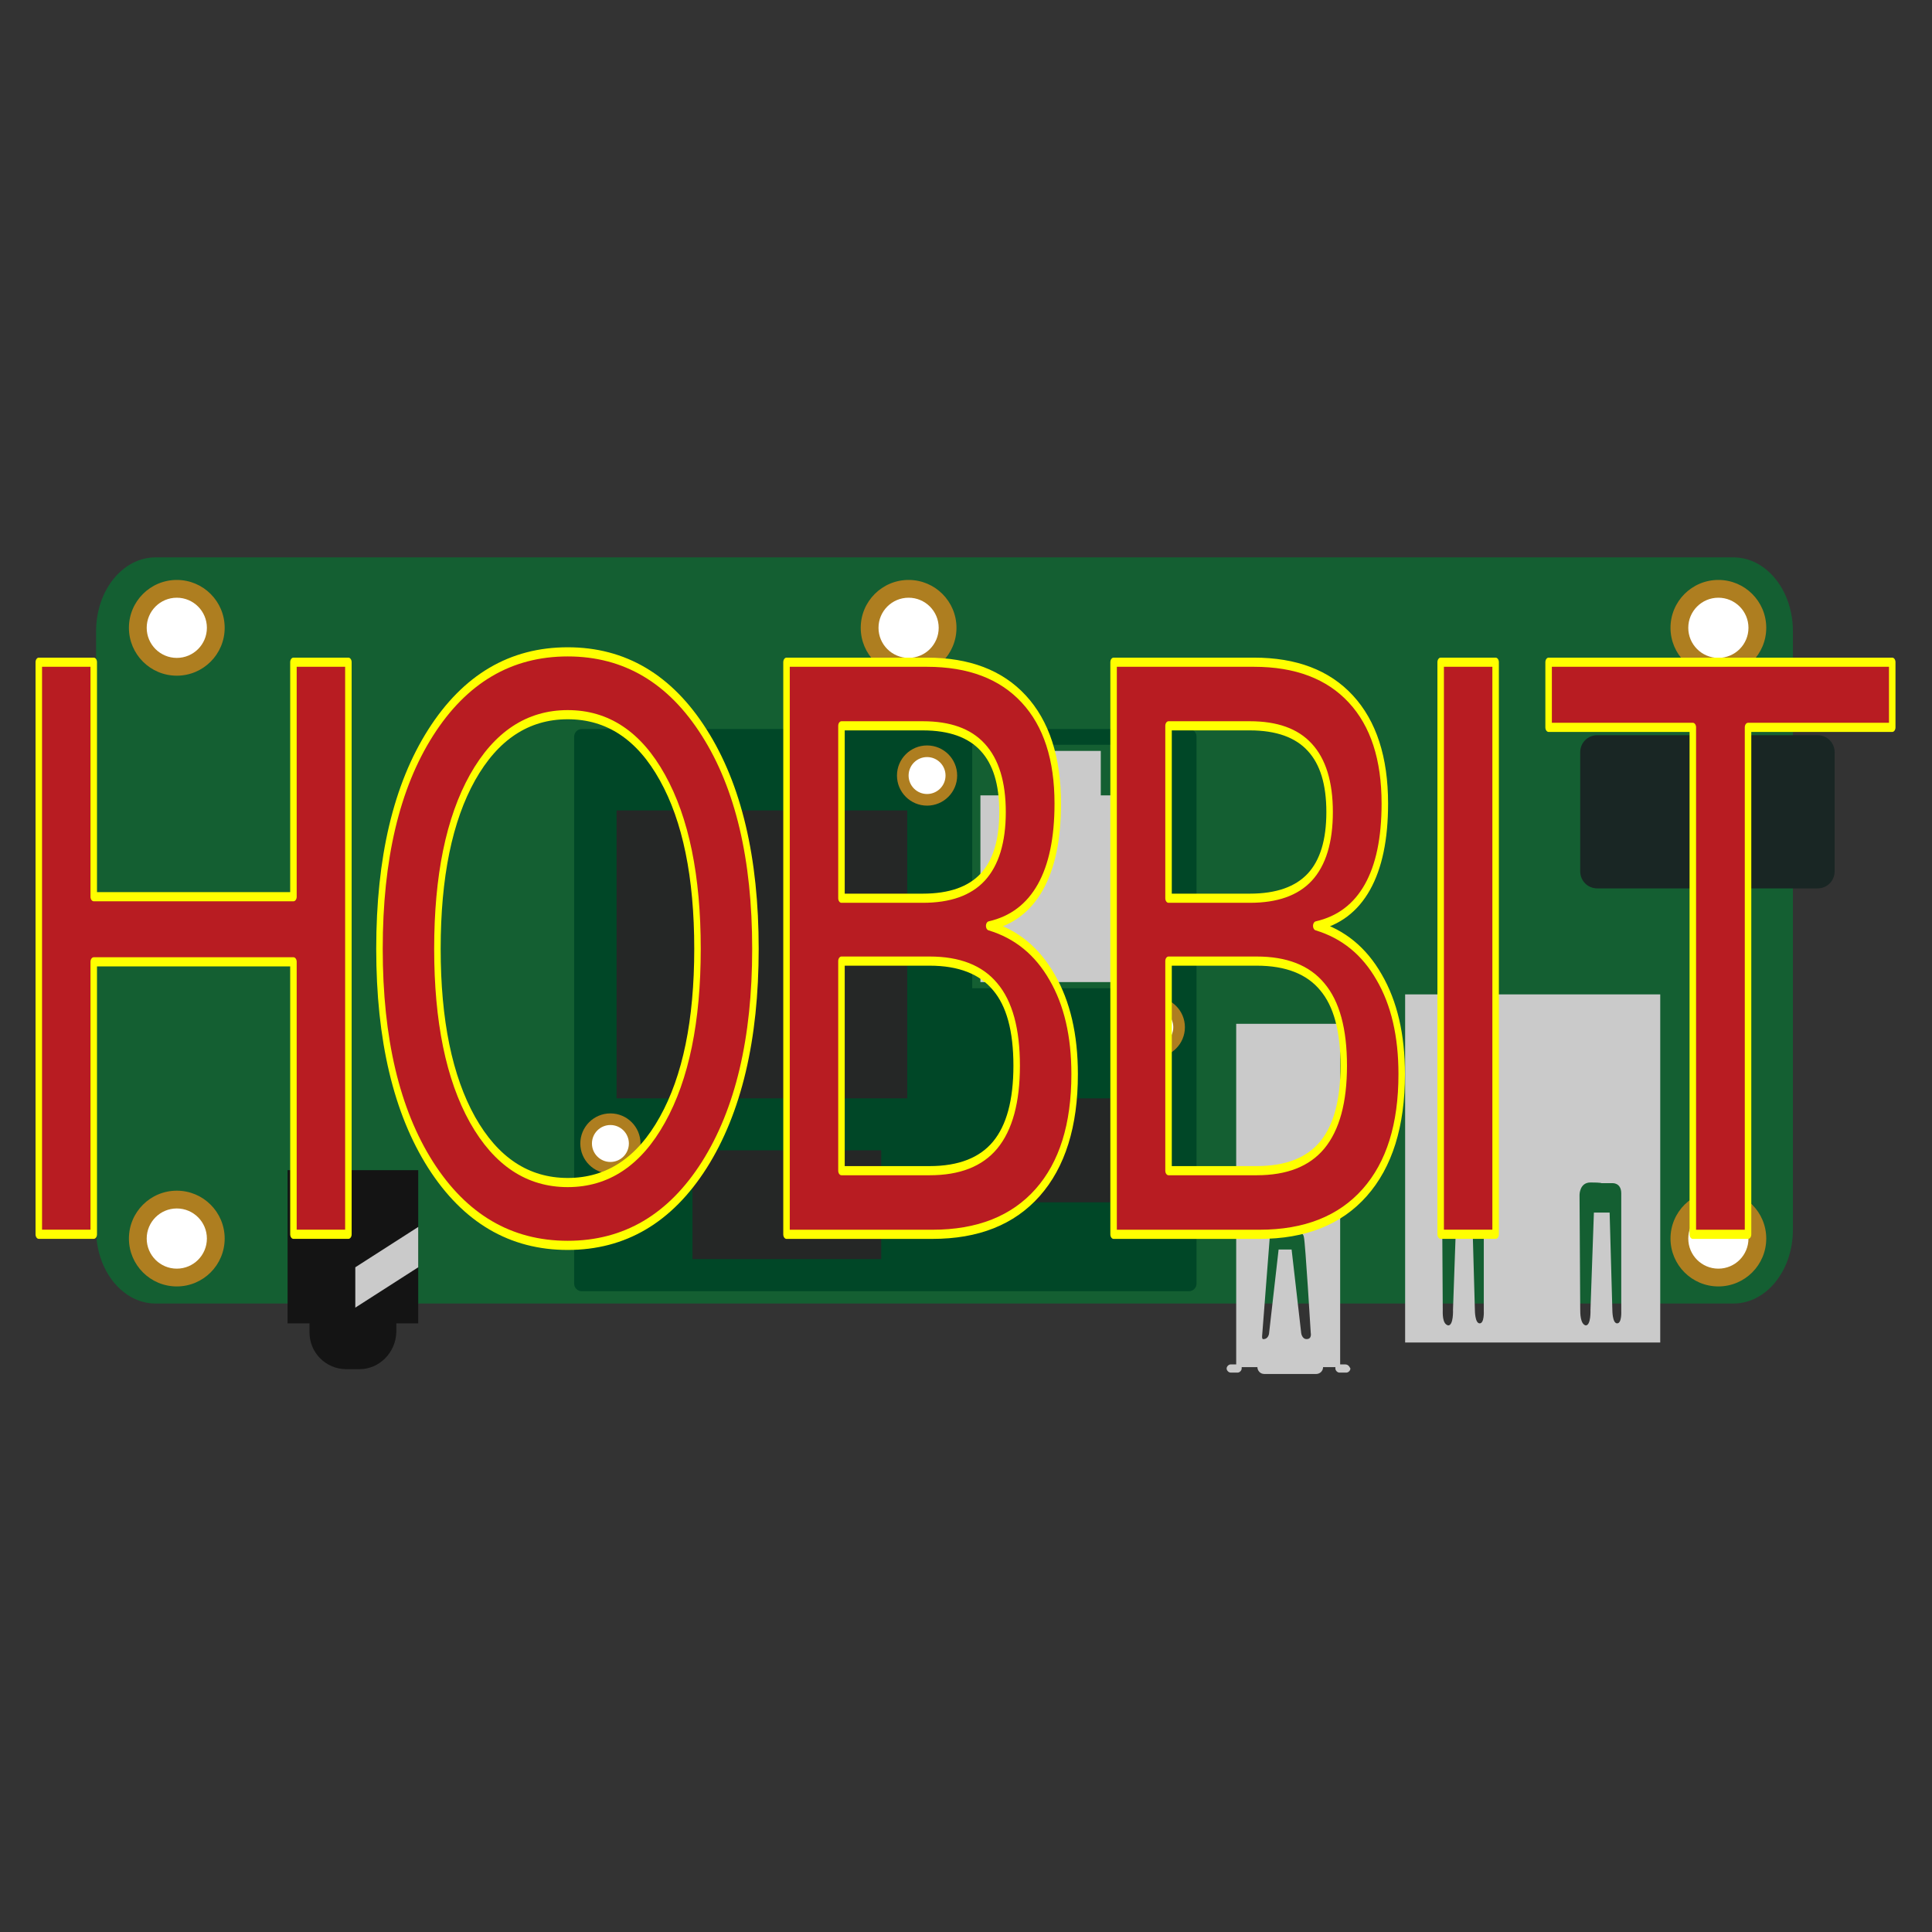 <?xml version="1.0" encoding="UTF-8" standalone="no"?>
<!-- Created with Inkscape (http://www.inkscape.org/) -->

<svg
   xmlns:dc="http://purl.org/dc/elements/1.1/"
   xmlns:cc="http://creativecommons.org/ns#"
   xmlns:rdf="http://www.w3.org/1999/02/22-rdf-syntax-ns#"
   xmlns:svg="http://www.w3.org/2000/svg"
   xmlns="http://www.w3.org/2000/svg"
   xmlns:sodipodi="http://sodipodi.sourceforge.net/DTD/sodipodi-0.dtd"
   xmlns:inkscape="http://www.inkscape.org/namespaces/inkscape"
   width="50"
   height="50"
   viewBox="0 0 50 50"
   id="svg4400"
   version="1.1"
   inkscape:version="0.91 r13725"
   sodipodi:docname="board_hobbit.svg">
  <rect x="0" y="0" width="50" height="50" fill="#333333" stroke="none"/>
  <defs
     id="defs4402" />
  <sodipodi:namedview
     id="base"
     pagecolor="#ffffff"
     bordercolor="#666666"
     borderopacity="1.0"
     inkscape:pageopacity="0.0"
     inkscape:pageshadow="2"
     inkscape:zoom="15.839192"
     inkscape:cx="4.6124945"
     inkscape:cy="28.541303"
     inkscape:document-units="px"
     inkscape:current-layer="layer1"
     showgrid="false"
     units="px"
     inkscape:window-width="1855"
     inkscape:window-height="1056"
     inkscape:window-x="65"
     inkscape:window-y="24"
     inkscape:window-maximized="1" />
  <g
     inkscape:label="Layer 1"
     inkscape:groupmode="layer"
     id="layer1"
     transform="translate(0,-1002.362)">
    <g
       id="g5099"
       transform="matrix(0.177,0,0,0.177,-83.745,967.514)">
      <path
         class="st0"
         d="m 726.586,278.376 -72.4,0 0,0 -95.3,0 0,0 -63,0 c -4.8,0 -8.7,4.8 -8.7,10.8 l 0,87.5 c 0,6 3.9,10.8 8.7,10.8 l 230.7,0 c 4.8,0 8.7,-4.8 8.7,-10.8 l 0,-87.5 c 0,-6 -3.9,-10.8 -8.7,-10.8 z"
         id="path11"
         inkscape:connector-curvature="0"
         style="fill:#145f32" />
      <path
         class="st1"
         d="m 738.886,326.776 -32.2,0 c -1.4,0 -2.5,-1.1 -2.5,-2.5 l 0,-17.4 c 0,-1.4 1.1,-2.5 2.5,-2.5 l 32.2,0 c 1.4,0 2.5,1.1 2.5,2.5 l 0,17.4 c 0,1.4 -1.1,2.5 -2.5,2.5 z"
         id="path13"
         inkscape:connector-curvature="0"
         style="fill:#192624" />
      <g
         id="g15"
         transform="translate(460.186,186.976)">
        <circle
           class="st2"
           cx="38.8"
           cy="101.7"
           r="7"
           id="circle17"
           style="fill:#ae7e20" />
        <circle
           class="st3"
           cx="38.8"
           cy="101.7"
           r="4.4"
           id="circle19"
           style="fill:#ffffff" />
      </g>
      <g
         id="g21"
         transform="translate(460.186,186.976)">
        <circle
           class="st2"
           cx="145.8"
           cy="101.7"
           r="7"
           id="circle23"
           style="fill:#ae7e20" />
        <circle
           class="st3"
           cx="145.8"
           cy="101.7"
           r="4.4"
           id="circle25"
           style="fill:#ffffff" />
      </g>
      <g
         id="g27"
         transform="translate(460.186,186.976)">
        <circle
           class="st2"
           cx="264.2"
           cy="101.7"
           r="7"
           id="circle29"
           style="fill:#ae7e20" />
        <circle
           class="st3"
           cx="264.2"
           cy="101.7"
           r="4.4"
           id="circle31"
           style="fill:#ffffff" />
      </g>
      <g
         id="g33"
         transform="translate(460.186,186.976)">
        <circle
           class="st2"
           cx="38.8"
           cy="191"
           r="7"
           id="circle35"
           style="fill:#ae7e20" />
        <circle
           class="st3"
           cx="38.8"
           cy="191"
           r="4.4"
           id="circle37"
           style="fill:#ffffff" />
      </g>
      <g
         id="g39"
         transform="translate(460.186,186.976)">
        <circle
           class="st2"
           cx="264.2"
           cy="191"
           r="7"
           id="circle41"
           style="fill:#ae7e20" />
        <circle
           class="st3"
           cx="264.2"
           cy="191"
           r="4.4"
           id="circle43"
           style="fill:#ffffff" />
      </g>
      <path
         class="st4"
         d="m 678.586,342.276 0,50.9 37.3,0 0,-50.9 -37.3,0 0,0 z m 5.5,46 c 0,-0.7 -0.1,-16.7 -0.1,-16.7 0,0 0,-1.8 1.6,-1.8 1.6,0 1.6,0.1 1.6,0.1 l 1.6,0 c 0,0 1.3,-0.1 1.3,1.5 0,1.6 0,17.2 0,17.2 0,0 0.1,1.8 -0.6,1.8 -0.7,0 -0.7,-1.9 -0.7,-1.9 l -0.4,-14.3 -2.3,0 -0.5,14.2 c 0,0 0.1,2.3 -0.7,2.3 -0.9,-0.2 -0.8,-1.8 -0.8,-2.4 z m 20.1,0 c 0,-0.7 -0.1,-16.7 -0.1,-16.7 0,0 0,-1.8 1.6,-1.8 1.6,0 1.6,0.1 1.6,0.1 l 1.6,0 c 0,0 1.3,-0.1 1.3,1.5 0,1.6 0,17.2 0,17.2 0,0 0.1,1.8 -0.6,1.8 -0.7,0 -0.7,-1.9 -0.7,-1.9 l -0.4,-14.3 -2.3,0 -0.5,14.2 c 0,0 0.1,2.3 -0.7,2.3 -0.8,-0.2 -0.8,-1.8 -0.8,-2.4 z"
         id="path45"
         inkscape:connector-curvature="0"
         style="fill:#cacaca" />
      <g
         id="g47"
         transform="translate(460.186,186.976)">
        <path
           class="st5"
           d="m 65.5,210.1 -1.9,0 c -3,0 -5.4,-2.4 -5.4,-5.4 l 0,-9.2 c 0,-3 2.4,-5.4 5.4,-5.4 l 1.9,0 c 3,0 5.4,2.4 5.4,5.4 l 0,9.2 c -0.1,3 -2.5,5.4 -5.4,5.4 z"
           id="path49"
           inkscape:connector-curvature="0"
           style="fill:#141414" />
        <rect
           x="55"
           y="181"
           class="st5"
           width="19.1"
           height="22.4"
           id="rect51"
           style="fill:#141414" />
        <polygon
           class="st4"
           points="74.1,195.2 64.9,201.1 64.9,195.2 74.1,189.3 "
           id="polygon53"
           style="fill:#cacaca" />
      </g>
      <path
         class="st4"
         d="m 669.786,396.376 -0.7,0 0,-49.8 -15.2,0 0,49.8 -0.8,0 c -0.3,0 -0.6,0.3 -0.6,0.6 0,0.3 0.3,0.6 0.6,0.6 l 1,0 c 0.3,0 0.6,-0.3 0.6,-0.6 0,-0.1 0,-0.2 0,-0.2 l 2.3,0 0,0 c 0,0.5 0.4,1 1,1 l 7.6,0 c 0.5,0 1,-0.4 1,-1 l 0,0 1.8,0 c 0,0.1 0,0.1 0,0.2 0,0.3 0.3,0.6 0.6,0.6 l 1,0 c 0.3,0 0.6,-0.3 0.6,-0.6 -0.2,-0.4 -0.4,-0.6 -0.8,-0.6 z m -9.7,-22.9 c 0,-0.8 0.6,-1.4 1.4,-1.4 0.8,0 1.4,0.6 1.4,1.4 l 0,1.2 c 0,0.8 -0.6,1.4 -1.4,1.4 -0.8,0 -1.4,-0.6 -1.4,-1.4 l 0,-1.2 z m -2.4,18.6 1.1,-14.2 c 0,0 0,-0.7 0.6,-0.7 0.6,0 3.7,-0.1 3.7,-0.1 0,0 0.6,0 0.7,0.7 0.2,0.7 1,14 1,14 0,0 0.2,0.9 -0.6,0.9 -0.7,0 -0.8,-0.9 -0.8,-0.9 l -1.4,-12.2 -1.9,0 -1.4,12.3 c 0,0 -0.1,0.8 -0.8,0.8 -0.3,0.1 -0.2,-0.6 -0.2,-0.6 z"
         id="path55"
         inkscape:connector-curvature="0"
         style="fill:#cacaca" />
      <g
         id="g57"
         transform="translate(460.186,186.976)">
        <path
           class="st6"
           d="m 186.8,198.7 -88.8,0 c -0.6,0 -1.1,-0.5 -1.1,-1.1 l 0,-80 c 0,-0.6 0.5,-1.1 1.1,-1.1 l 88.8,0 c 0.6,0 1.1,0.5 1.1,1.1 l 0,80 c 0,0.6 -0.5,1.1 -1.1,1.1 z"
           id="path59"
           inkscape:connector-curvature="0"
           style="fill:#004727" />
        <g
           id="g61">
          <circle
             class="st2"
             cx="148.5"
             cy="123.3"
             r="4.4"
             id="circle63"
             style="fill:#ae7e20" />
          <circle
             class="st3"
             cx="148.5"
             cy="123.3"
             r="2.7"
             id="circle65"
             style="fill:#ffffff" />
        </g>
        <g
           id="g67">
          <circle
             class="st2"
             cx="181.8"
             cy="160.1"
             r="4.4"
             id="circle69"
             style="fill:#ae7e20" />
          <circle
             class="st3"
             cx="181.8"
             cy="160.1"
             r="2.7"
             id="circle71"
             style="fill:#ffffff" />
        </g>
        <g
           id="g73">
          <circle
             class="st2"
             cx="102.2"
             cy="177.1"
             r="4.4"
             id="circle75"
             style="fill:#ae7e20" />
          <circle
             class="st3"
             cx="102.2"
             cy="177.1"
             r="2.7"
             id="circle77"
             style="fill:#ffffff" />
        </g>
        <g
           id="g79">
          <g
             id="g81">
            <rect
               x="155.1"
               y="118.8"
               class="st0"
               width="26.9"
               height="35.6"
               id="rect83"
               style="fill:#145f32" />
            <polygon
               class="st4"
               points="180.8,153.5 180.8,126.2 173.9,126.2 173.9,119.7 163.2,119.7 163.2,126.2 156.3,126.2 156.3,153.5 "
               id="polygon85"
               style="fill:#cacaca" />
          </g>
          <rect
             x="103.1"
             y="128.4"
             class="st7"
             width="42.5"
             height="42.1"
             id="rect87"
             style="fill:#252726" />
          <rect
             x="114.2"
             y="178.1"
             class="st7"
             width="27.6"
             height="15.9"
             id="rect89"
             style="fill:#252726" />
          <rect
             x="162.9"
             y="170.5"
             class="st7"
             width="15.5"
             height="15.2"
             id="rect91"
             style="fill:#252726" />
        </g>
      </g>
    </g>
    <g
       transform="matrix(0.71,0,0,1,7.23,6.23907e-5)"
       style="font-style:normal;font-weight:normal;font-size:20.309px;line-height:125%;font-family:sans-serif;letter-spacing:0px;word-spacing:0px;fill:#b81c22;fill-opacity:1;stroke:#ffff00;stroke-width:0.237;stroke-linecap:round;stroke-linejoin:round;stroke-opacity:1;stroke-miterlimit:4;stroke-dasharray:none"
       id="text4148">
      <path
         d="m -8.769,1019.5 2.003,0 0,6.069 7.279,0 0,-6.069 2.003,0 0,14.805 -2.003,0 0,-7.051 -7.279,0 0,7.051 -2.003,0 0,-14.805 z"
         id="path4178"
         inkscape:connector-curvature="0"
         style="stroke:#ffff00;stroke-opacity:1;stroke-width:0.237;stroke-miterlimit:4;stroke-dasharray:none;stroke-linecap:round;stroke-linejoin:round" />
      <path
         d="m 10.511,1020.858 q -2.182,0 -3.471,1.626 -1.279,1.626 -1.279,4.433 0,2.796 1.279,4.423 1.289,1.626 3.471,1.626 2.182,0 3.451,-1.626 1.279,-1.626 1.279,-4.423 0,-2.806 -1.279,-4.433 -1.269,-1.626 -3.451,-1.626 z m 0,-1.626 q 3.114,0 4.978,2.092 1.864,2.083 1.864,5.593 0,3.501 -1.864,5.593 -1.864,2.082 -4.978,2.082 -3.124,0 -4.998,-2.082 -1.864,-2.083 -1.864,-5.593 0,-3.51 1.864,-5.593 1.874,-2.092 4.998,-2.092 z"
         id="path4180"
         inkscape:connector-curvature="0"
         style="stroke:#ffff00;stroke-opacity:1;stroke-width:0.237;stroke-miterlimit:4;stroke-dasharray:none;stroke-linecap:round;stroke-linejoin:round" />
      <path
         d="m 20.489,1027.235 0,5.424 3.213,0 q 1.616,0 2.39,-0.664 0.783,-0.674 0.783,-2.053 0,-1.388 -0.783,-2.043 -0.773,-0.664 -2.39,-0.664 l -3.213,0 z m 0,-6.089 0,4.462 2.965,0 q 1.468,0 2.182,-0.545 0.724,-0.555 0.724,-1.686 0,-1.121 -0.724,-1.676 -0.714,-0.555 -2.182,-0.555 l -2.965,0 z m -2.003,-1.646 5.117,0 q 2.291,0 3.53,0.952 1.24,0.952 1.24,2.707 0,1.359 -0.635,2.162 -0.635,0.803 -1.864,1.002 1.478,0.317 2.291,1.329 0.823,1.002 0.823,2.509 0,1.983 -1.349,3.064 -1.349,1.081 -3.838,1.081 l -5.315,0 0,-14.805 z"
         id="path4182"
         inkscape:connector-curvature="0"
         style="stroke:#ffff00;stroke-opacity:1;stroke-width:0.237;stroke-miterlimit:4;stroke-dasharray:none;stroke-linecap:round;stroke-linejoin:round" />
      <path
         d="m 32.411,1027.235 0,5.424 3.213,0 q 1.616,0 2.39,-0.664 0.783,-0.674 0.783,-2.053 0,-1.388 -0.783,-2.043 -0.773,-0.664 -2.39,-0.664 l -3.213,0 z m 0,-6.089 0,4.462 2.965,0 q 1.468,0 2.182,-0.545 0.724,-0.555 0.724,-1.686 0,-1.121 -0.724,-1.676 -0.714,-0.555 -2.182,-0.555 l -2.965,0 z m -2.003,-1.646 5.117,0 q 2.291,0 3.53,0.952 1.24,0.952 1.24,2.707 0,1.359 -0.635,2.162 -0.635,0.803 -1.864,1.002 1.478,0.317 2.291,1.329 0.823,1.002 0.823,2.509 0,1.983 -1.349,3.064 -1.349,1.081 -3.838,1.081 l -5.315,0 0,-14.805 z"
         id="path4184"
         inkscape:connector-curvature="0"
         style="stroke:#ffff00;stroke-opacity:1;stroke-width:0.237;stroke-miterlimit:4;stroke-dasharray:none;stroke-linecap:round;stroke-linejoin:round" />
      <path
         d="m 42.33,1019.5 2.003,0 0,14.805 -2.003,0 0,-14.805 z"
         id="path4186"
         inkscape:connector-curvature="0"
         style="stroke:#ffff00;stroke-opacity:1;stroke-width:0.237;stroke-miterlimit:4;stroke-dasharray:none;stroke-linecap:round;stroke-linejoin:round" />
      <path
         d="m 46.266,1019.5 12.524,0 0,1.686 -5.256,0 0,13.12 -2.013,0 0,-13.12 -5.256,0 0,-1.686 z"
         id="path4188"
         inkscape:connector-curvature="0"
         style="stroke:#ffff00;stroke-opacity:1;stroke-width:0.237;stroke-miterlimit:4;stroke-dasharray:none;stroke-linecap:round;stroke-linejoin:round" />
    </g>
  </g>
</svg>
